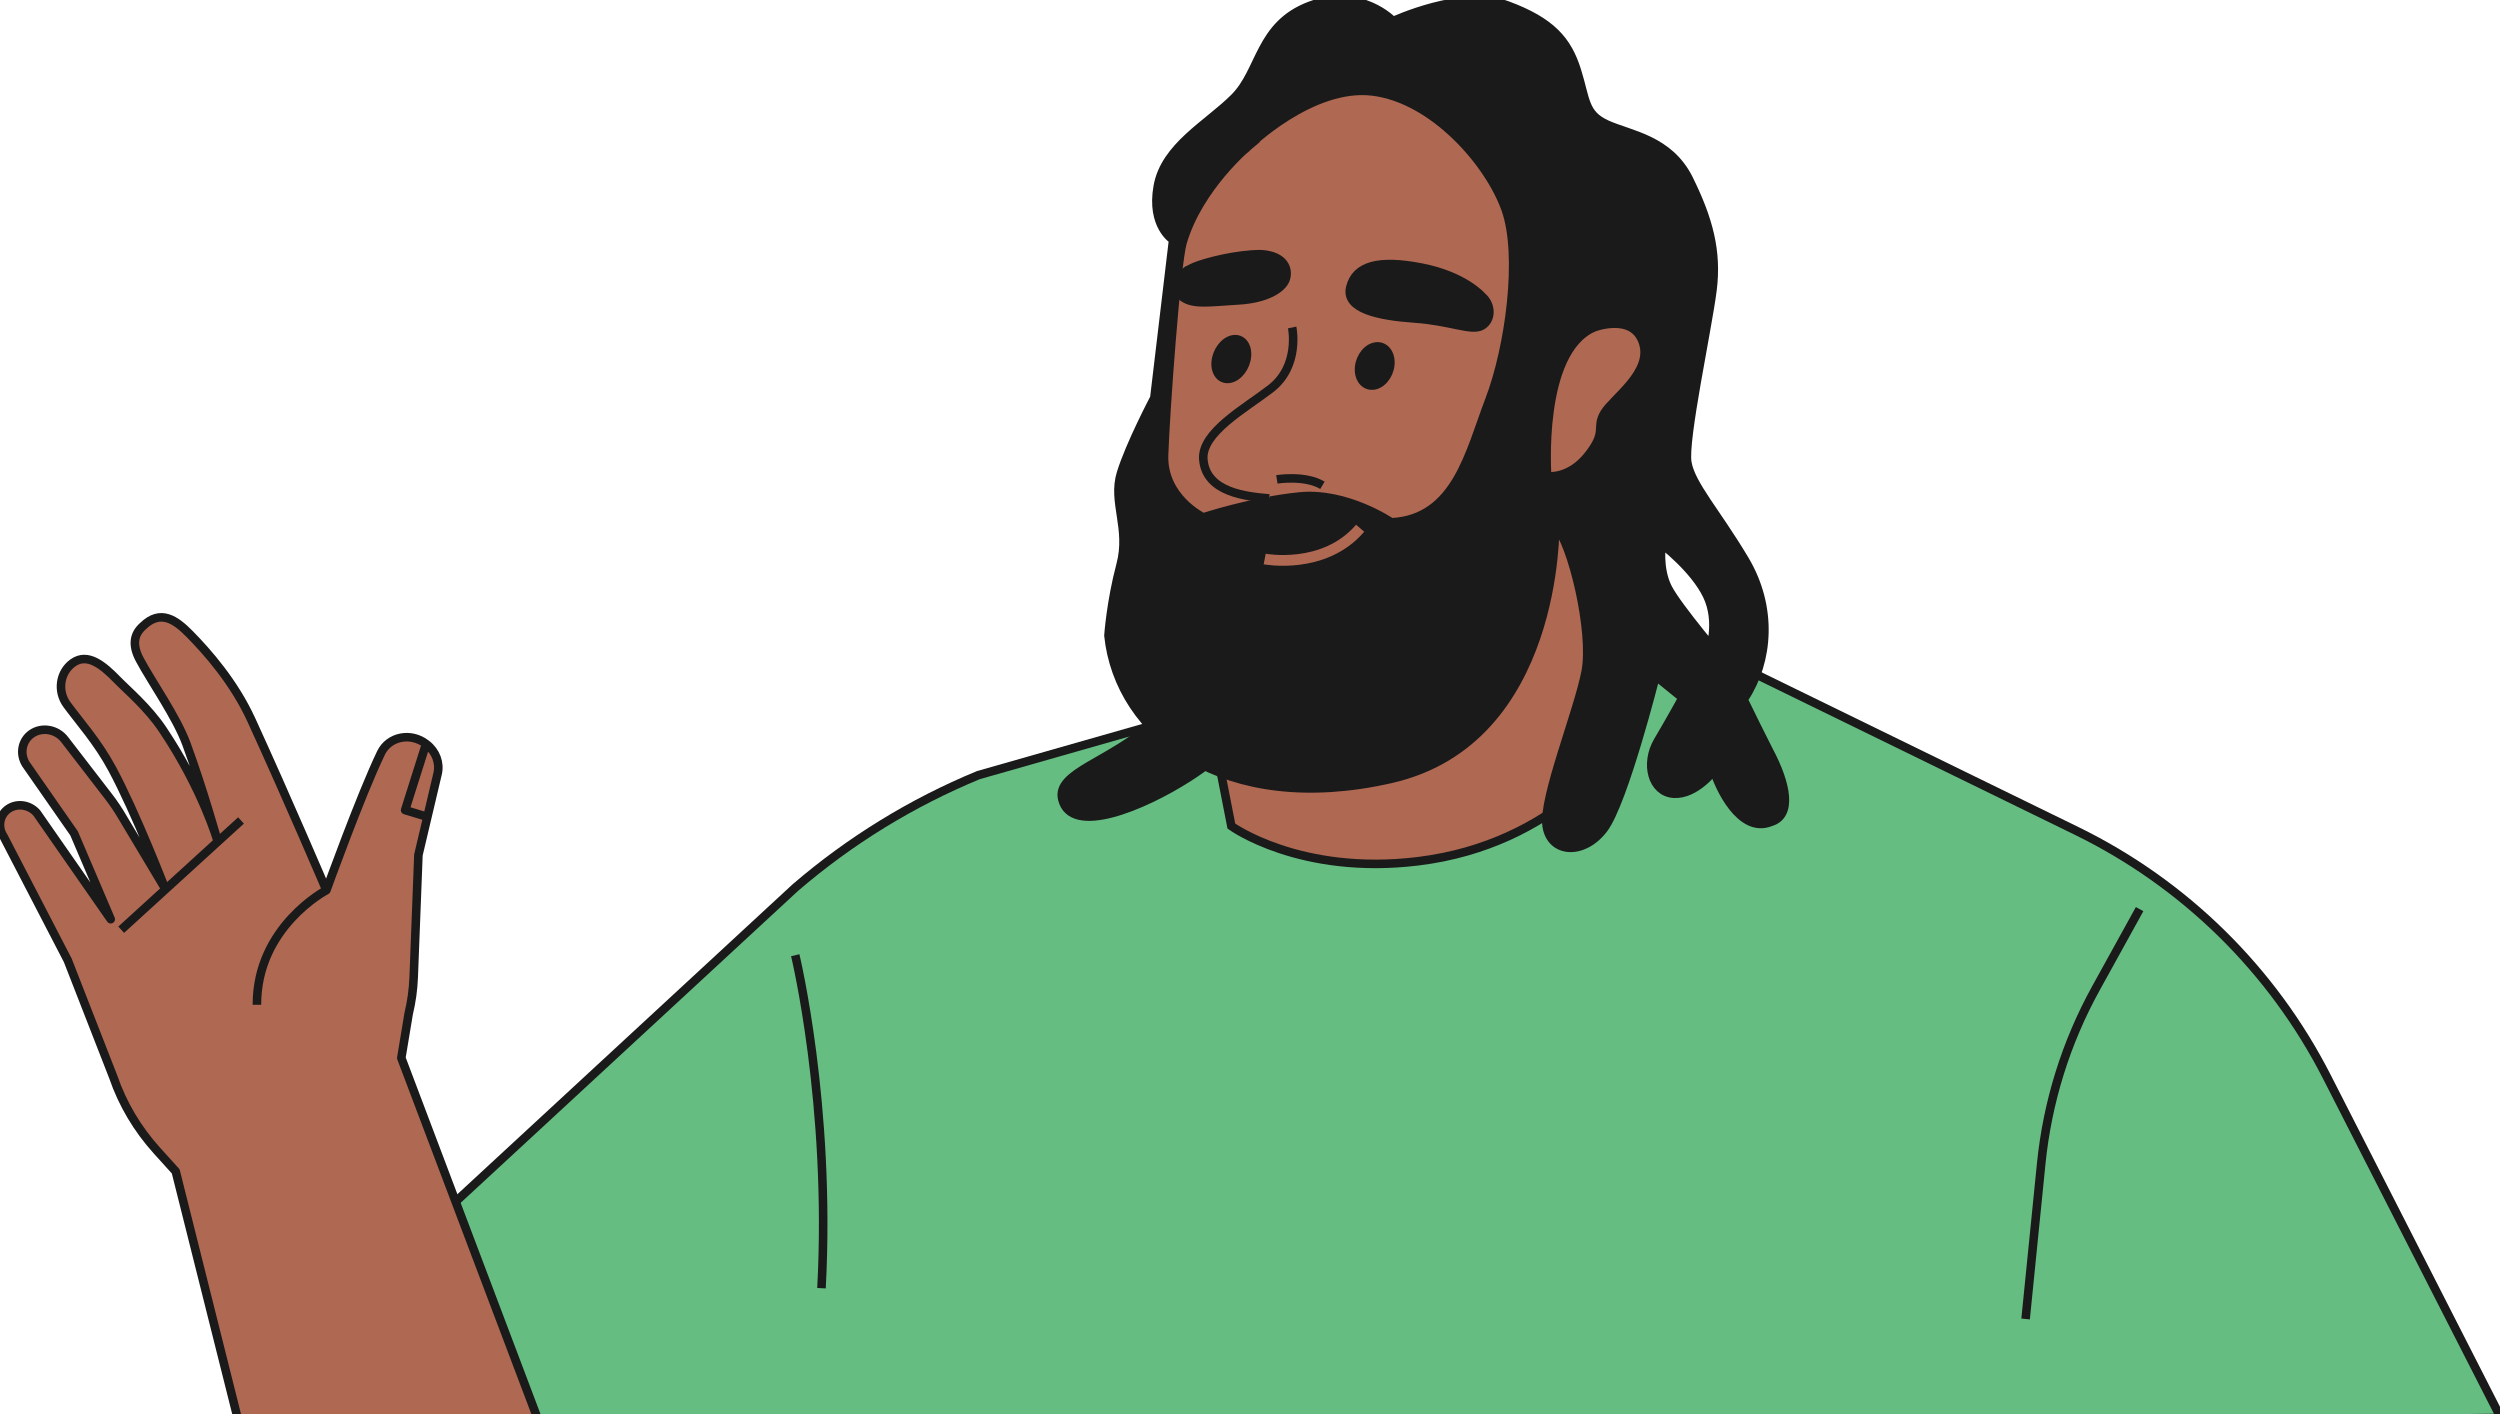 <?xml version="1.0" encoding="UTF-8"?> <svg xmlns="http://www.w3.org/2000/svg" width="419" height="237" viewBox="0 0 419 237" fill="none"><g clip-path="url(#clip0_705_18262)"><path d="M73.103 204.412L133.282 148.775C142.442 140.895 152.799 134.528 163.971 129.914L211.961 116.222L269.115 100.717L348.044 139.264C366.128 148.094 380.848 162.563 389.99 180.489L419.148 237.643L84.711 241.335L73.106 204.412H73.103Z" fill="#65BD82" stroke="#1A1A1A" stroke-width="1.434" stroke-miterlimit="10"></path><path d="M133.282 160.094C133.282 160.094 139.33 185.107 137.681 215.903Z" fill="#65BD82"></path><path d="M133.282 160.094C133.282 160.094 139.33 185.107 137.681 215.903" stroke="#1A1A1A" stroke-width="1.434" stroke-miterlimit="10"></path><path d="M358.6 152.367L351.275 165.632C346.263 174.706 343.144 184.705 342.108 195.019L339.491 221.061" fill="#65BD82"></path><path d="M358.6 152.367L351.275 165.632C346.263 174.706 343.144 184.705 342.108 195.019L339.491 221.061" stroke="#1A1A1A" stroke-width="1.434" stroke-miterlimit="10"></path><path d="M54.707 149.199C54.707 149.199 48.204 133.93 42.131 120.672C39.248 114.38 34.799 109.318 31.791 106.267C29.429 103.869 26.916 102.083 23.979 104.923C22.337 106.357 22.187 108.225 23.406 110.519C25.367 114.208 29.554 120.098 31.246 124.684C34.028 132.23 36.413 140.795 36.413 140.795C36.413 140.795 33.993 132.313 27.263 122.267C24.775 118.553 21.316 115.66 19.641 113.932C17.225 111.44 14.651 109.357 12.22 111.096L12.21 111.103C10.026 112.67 9.56 115.821 11.213 118.084C13.324 120.97 16.357 124.3 18.82 128.889C22.789 136.274 27.658 148.894 27.658 148.894L20.502 136.93C19.81 135.74 19.035 134.589 18.189 133.492L10.886 124.017C9.571 122.239 7.083 121.769 5.326 122.966C3.677 124.092 3.247 126.311 4.34 128.075L12.41 139.659L18.559 154.06L6.161 136.249C4.892 134.804 2.734 134.543 1.271 135.658C-0.123 136.723 -0.41 138.691 0.608 140.207L11.36 160.954L18.989 180.511C20.541 185.025 23.029 189.219 26.288 192.826L29.45 196.321L43.64 252.88L95.219 251.292" fill="#AF6852"></path><path d="M54.707 149.199C54.707 149.199 48.204 133.93 42.131 120.672C39.248 114.38 34.799 109.318 31.791 106.267C29.429 103.869 26.916 102.083 23.979 104.923C22.337 106.357 22.187 108.225 23.406 110.519C25.367 114.208 29.554 120.098 31.246 124.684C34.028 132.23 36.413 140.795 36.413 140.795C36.413 140.795 33.993 132.313 27.263 122.267C24.775 118.553 21.316 115.66 19.641 113.932C17.225 111.44 14.651 109.357 12.22 111.096L12.21 111.103C10.026 112.67 9.56 115.821 11.213 118.084C13.324 120.97 16.357 124.3 18.82 128.889C22.789 136.274 27.658 148.894 27.658 148.894L20.502 136.93C19.81 135.74 19.035 134.589 18.189 133.492L10.886 124.017C9.571 122.239 7.083 121.769 5.326 122.966C3.677 124.092 3.247 126.311 4.34 128.075L12.41 139.659L18.559 154.06L6.161 136.249C4.892 134.804 2.734 134.543 1.271 135.658C-0.123 136.723 -0.41 138.691 0.608 140.207L11.36 160.954L18.989 180.511C20.541 185.025 23.029 189.219 26.288 192.826L29.45 196.321L43.64 252.88L95.219 251.292" stroke="#1A1A1A" stroke-width="1.434" stroke-linejoin="round"></path><path d="M40.392 137.508L20.311 155.821" stroke="#1A1A1A" stroke-width="1.434" stroke-linejoin="round"></path><path d="M95.223 251.287L67.259 177.312L68.492 169.888C68.973 167.891 69.256 165.847 69.335 163.779L70.127 143.286L73.343 129.673C73.77 127.87 73.049 125.938 71.504 124.751L71.407 124.676C68.837 122.693 65.187 123.428 63.86 126.185C60.415 133.345 54.708 149.194 54.708 149.194C54.708 149.194 43.02 155.3 43.06 168.407" fill="#AF6852"></path><path d="M95.223 251.287L67.259 177.312L68.492 169.888C68.973 167.891 69.256 165.847 69.335 163.779L70.127 143.286L73.343 129.673C73.77 127.87 73.049 125.938 71.504 124.751L71.407 124.676C68.837 122.693 65.187 123.428 63.86 126.185C60.415 133.345 54.708 149.194 54.708 149.194C54.708 149.194 43.02 155.3 43.06 168.407" stroke="#1A1A1A" stroke-width="1.434" stroke-linejoin="round"></path><path d="M71.407 124.68L67.897 135.772L72.056 137.041" stroke="#1A1A1A" stroke-width="1.434" stroke-linejoin="round"></path><path d="M206.838 105.359C206.838 105.359 200.926 114.265 193.121 121.324C185.994 127.77 176.945 129.476 178.039 133.94C179.577 140.21 191.605 135.17 199.252 130.269C210.832 122.84 212.23 115.355 212.23 115.355L206.841 105.363L206.838 105.359Z" fill="#1A1A1A" stroke="#1A1A1A" stroke-width="1.434" stroke-miterlimit="10"></path><path d="M266.099 104.926C267.555 92.812 269.114 79.834 269.114 79.834L249.4 80.949L243.531 112.2L203.747 125.021L206.375 138.45C206.375 138.45 217.822 146.768 237.644 144.348C261.145 141.48 271.541 125.021 271.541 125.021L266.103 104.926H266.099Z" fill="#AF6852" stroke="#1A1A1A" stroke-width="1.434" stroke-miterlimit="10"></path><path d="M196.621 40.197C196.621 40.197 192.846 37.903 194.047 31.217C195.248 24.527 202.396 20.863 206.888 16.371C211.381 11.879 211.015 4.181 219.537 0.969C228.058 -2.236 233.472 3.536 233.472 3.536C233.472 3.536 245.095 -1.874 252.573 0.879C260.052 3.633 262.716 6.838 264.272 11.785C265.831 16.736 265.465 19.117 269.312 20.863C273.163 22.605 279.763 23.337 283.061 30.03C286.363 36.72 287.829 42.13 287.005 48.637C286.18 55.147 282.151 73.754 282.789 77.511C283.427 81.268 287.611 85.757 292.404 93.795C297.194 101.832 296.423 110.792 292.404 116.976L286.471 109.232C286.471 109.232 288.274 104.299 286.101 99.796C283.929 95.293 278.494 91.177 278.494 91.177C278.494 91.177 277.874 95.214 279.501 98.477C281.132 101.736 289.364 111.365 289.364 111.365C289.364 111.365 294.361 121.726 296.405 125.688C299.538 131.557 300.42 136.676 296.774 137.762C291.665 139.835 288.044 131.782 287.27 129.144C287.27 129.144 284.165 133.259 280.516 133.026C276.866 132.793 275.626 127.979 277.877 124.175C280.129 120.371 281.993 116.954 281.993 116.954L277.49 113.305C277.49 113.305 272.184 134.417 268.771 138.917C265.354 143.42 259.919 143.032 259.22 138.451C258.521 133.869 264.526 119.123 265.767 112.53C267.011 105.93 263.515 91.091 260.644 88.033C260.644 88.033 261.271 124.096 233.178 130.528C205.085 136.959 187.507 123.153 185.779 106.522C185.779 106.522 186.167 100.843 187.808 94.687C189.45 88.532 186.374 84.165 187.88 79.296C189.386 74.428 193.466 66.695 193.466 66.695L196.614 40.215L196.631 40.197H196.621Z" fill="#1A1A1A" stroke="#1A1A1A" stroke-width="1.434" stroke-miterlimit="10"></path><path d="M209.201 24.499C209.201 24.499 219.777 14.109 229.998 15.321C240.216 16.533 249.569 27.27 252.341 35.064C255.112 42.858 252.968 58.324 249.623 67.043C246.278 75.762 244.056 87.005 233.175 87.543C233.175 87.543 225.703 82.438 217.82 83.212C209.936 83.99 201.669 86.711 201.669 86.711C201.669 86.711 194.861 83.452 195.094 76.296C195.327 69.141 197.137 44.264 198.198 40.632C200.916 31.386 209.205 24.495 209.205 24.495H209.198L209.201 24.499Z" fill="#AF6852" stroke="#1A1A1A" stroke-width="1.434" stroke-miterlimit="10"></path><path d="M230.593 64.519C232.038 64.064 233.124 62.271 233.02 60.518C232.916 58.761 231.658 57.707 230.209 58.163C228.765 58.618 227.678 60.41 227.782 62.164C227.886 63.92 229.145 64.974 230.593 64.519Z" fill="#1A1A1A" stroke="#1A1A1A" stroke-width="1.434" stroke-miterlimit="10"></path><path d="M206.114 63.472C207.559 63.196 208.842 61.5 208.986 59.679C209.129 57.861 208.072 56.61 206.627 56.886C205.182 57.162 203.899 58.858 203.755 60.679C203.612 62.496 204.669 63.748 206.114 63.472Z" fill="#1A1A1A" stroke="#1A1A1A" stroke-width="1.434" stroke-miterlimit="10"></path><path d="M248.346 49.642C248.346 49.642 245.414 46.243 238.211 44.842C231.016 43.44 227.234 44.537 226.316 48.136C225.402 51.736 230.951 52.955 237.053 53.378C243.152 53.801 246.644 55.575 248.346 54.597C250.049 53.618 250.042 51.069 248.346 49.639V49.642Z" fill="#1A1A1A" stroke="#1A1A1A" stroke-width="1.434" stroke-miterlimit="10"></path><path d="M198.582 45.615C199.063 45.263 199.597 44.977 200.153 44.743C202.107 43.912 207.33 42.593 211.356 42.6C215.432 42.865 216.02 45.299 215.461 46.834C214.902 48.368 212.249 50.093 207.506 50.351C202.759 50.609 199.773 51.211 197.987 49.601C196.897 48.623 196.514 47.135 198.579 45.611L198.582 45.615Z" fill="#1A1A1A" stroke="#1A1A1A" stroke-width="1.434" stroke-miterlimit="10"></path><path d="M216.565 54.883C216.565 54.883 217.93 61.315 212.969 65.147C208.674 68.46 201.299 72.493 201.679 77.017C202.145 82.578 208.953 83.205 212.718 83.539" fill="#AF6852"></path><path d="M216.565 54.883C216.565 54.883 217.93 61.315 212.969 65.147C208.674 68.46 201.299 72.493 201.679 77.017C202.145 82.578 208.953 83.205 212.718 83.539" stroke="#1A1A1A" stroke-width="1.434" stroke-miterlimit="10"></path><path d="M214.002 80.341C214.002 80.341 218.702 79.577 221.642 81.337L214.002 80.341Z" fill="#AF6852"></path><path d="M214.002 80.341C214.002 80.341 218.702 79.577 221.642 81.337" stroke="#1A1A1A" stroke-width="1.434" stroke-miterlimit="10"></path><path d="M267.108 54.884C267.108 54.884 273.658 52.363 275.36 57.375C277.063 62.387 270.434 66.697 268.904 69.217C267.376 71.73 269.413 72.246 266.186 76.319C262.956 80.399 259.306 79.8 259.306 79.8C259.306 79.8 257.754 58.935 267.111 54.887H267.104L267.108 54.884Z" fill="#AF6852" stroke="#1A1A1A" stroke-width="1.434" stroke-miterlimit="10"></path><path d="M211.961 93.69C211.961 93.69 221.906 95.597 227.961 88.531" stroke="#AF6852" stroke-width="1.805" stroke-miterlimit="10"></path></g><defs><clipPath id="clip0_705_18262"><rect width="419" height="237" fill="white"></rect></clipPath></defs></svg> 